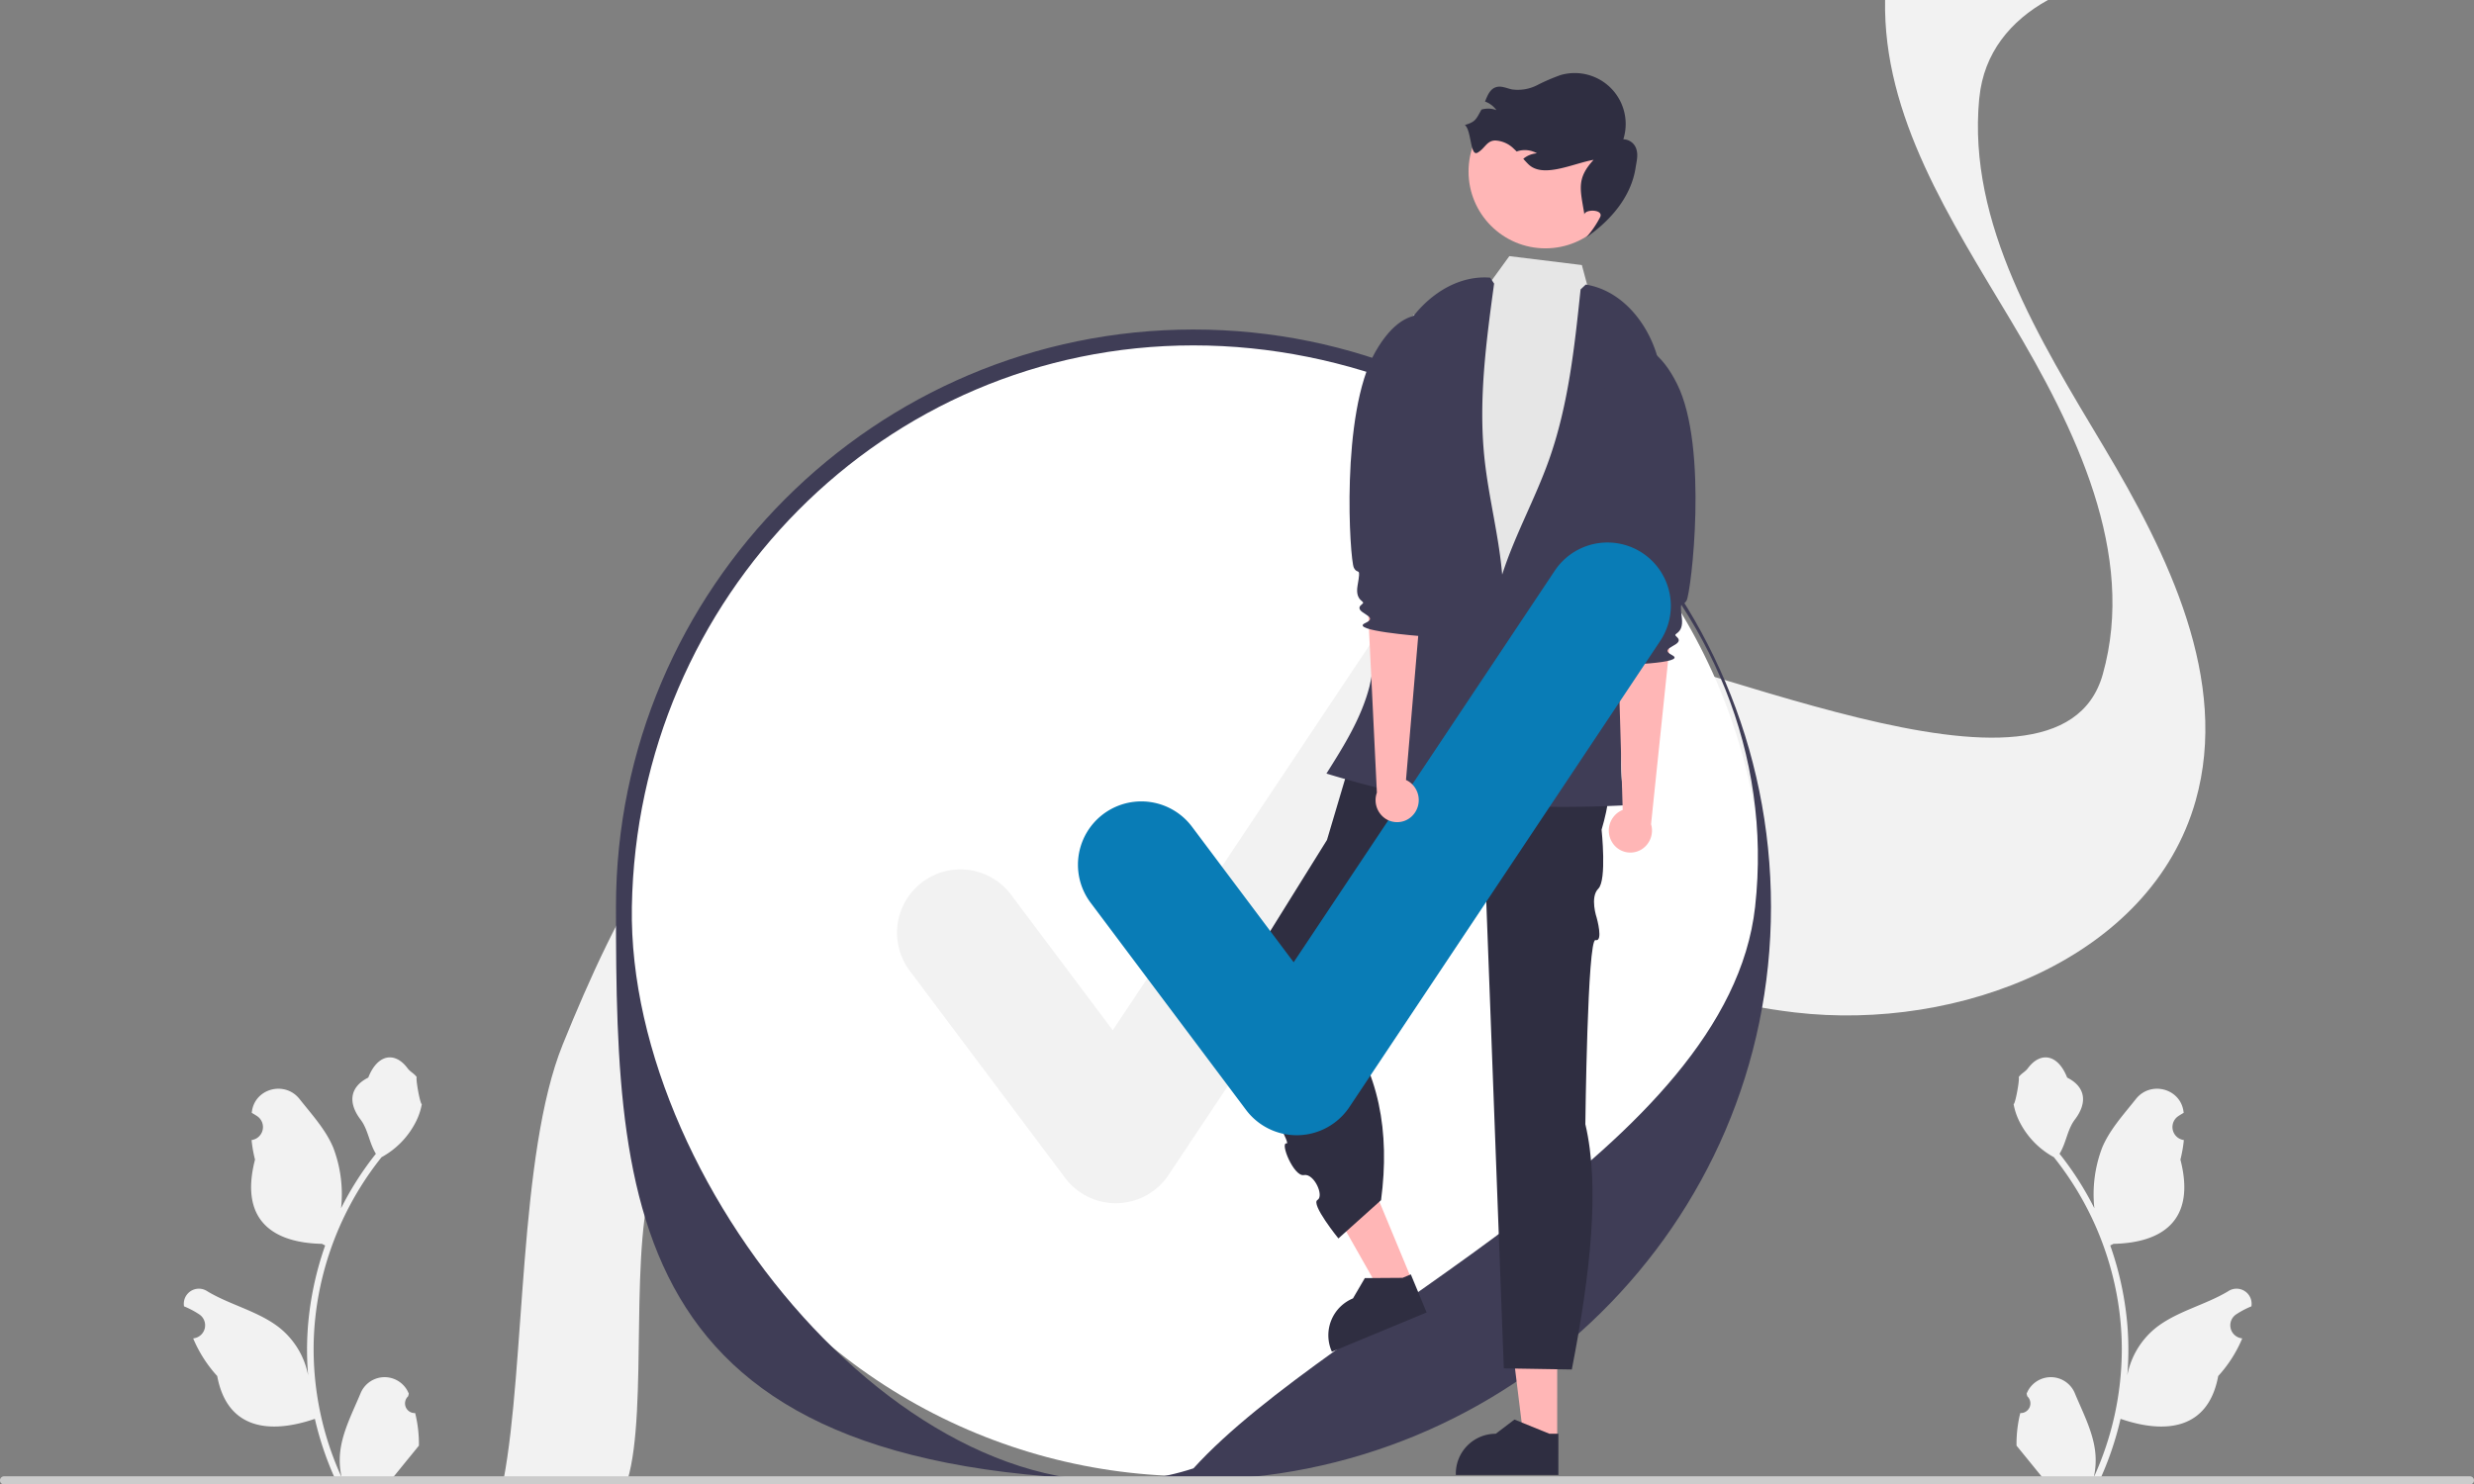<svg xmlns="http://www.w3.org/2000/svg" data-name="Layer 1" width="717.67" height="430.743" viewBox="0 0 717.67 430.743" xmlns:xlink="http://www.w3.org/1999/xlink"><rect x="0" y="0" width="717.67" height="430.743" fill="#808080" stroke="none"/><path d="M361.254,634.295a2.807,2.807,0,0,1-2.035-4.866l.192-.765q-.038-.092-.076-.184a7.539,7.539,0,0,0-13.907.052c-2.275,5.478-5.17,10.966-5.883,16.758a22.303,22.303,0,0,0,.392,7.671,89.419,89.419,0,0,1-8.134-37.139,86.307,86.307,0,0,1,.535-9.628q.443-3.931,1.231-7.807a90.456,90.456,0,0,1,17.938-38.337A24.073,24.073,0,0,0,361.519,549.662a18.363,18.363,0,0,0,1.67-5.018c-.487.064-1.838-7.359-1.47-7.815-.679-1.031-1.895-1.543-2.637-2.549-3.689-5.002-8.773-4.129-11.426,2.669-5.669,2.861-5.724,7.606-2.245,12.169,2.213,2.903,2.517,6.832,4.459,9.94-.2.256-.408.503-.607.759a91.04,91.04,0,0,0-9.502,15.054,37.846,37.846,0,0,0-2.259-17.579c-2.163-5.217-6.216-9.611-9.786-14.122-4.288-5.418-13.08-3.053-13.836,3.814q-.011.1-.021.199.795.449,1.557.952a3.808,3.808,0,0,1-1.535,6.93l-.078.012a37.89,37.89,0,0,0,.999,5.665c-4.579,17.71,5.307,24.16,19.424,24.45.312.16.615.32.927.471a92.924,92.924,0,0,0-5.002,23.539,88.135,88.135,0,0,0,.064,14.231l-.024-.168a23.289,23.289,0,0,0-7.95-13.448c-6.118-5.026-14.762-6.877-21.363-10.916a4.371,4.371,0,0,0-6.694,4.252q.013.088.027.176a25.579,25.579,0,0,1,2.868,1.382q.795.449,1.557.952a3.808,3.808,0,0,1-1.535,6.93l-.078.012c-.056.008-.104.016-.16.024a37.923,37.923,0,0,0,6.975,10.923c2.863,15.46,15.162,16.927,28.318,12.425h.008a92.898,92.898,0,0,0,6.24,18.218h22.293c.08-.248.152-.503.224-.751a25.329,25.329,0,0,1-6.169-.367c1.654-2.03,3.308-4.075,4.962-6.105a1.386,1.386,0,0,0,.104-.12c.839-1.039,1.686-2.069,2.525-3.108l0-.001a37.101,37.101,0,0,0-1.087-9.451Z" transform="translate(-240.825 -224.275)" fill="#f2f2f2"/><path d="M826.876,634.295a2.807,2.807,0,0,0,2.035-4.866l-.192-.765q.038-.092.076-.184a7.539,7.539,0,0,1,13.907.052c2.275,5.478,5.17,10.966,5.883,16.758a22.303,22.303,0,0,1-.392,7.671,89.419,89.419,0,0,0,8.134-37.139,86.307,86.307,0,0,0-.535-9.628q-.443-3.931-1.231-7.807a90.456,90.456,0,0,0-17.938-38.337A24.073,24.073,0,0,1,826.612,549.662a18.363,18.363,0,0,1-1.67-5.018c.487.064,1.838-7.359,1.47-7.815.679-1.031,1.895-1.543,2.637-2.549,3.689-5.002,8.773-4.129,11.426,2.669,5.669,2.861,5.724,7.606,2.245,12.169-2.213,2.903-2.517,6.832-4.459,9.94.2.256.408.503.607.759a91.04,91.04,0,0,1,9.502,15.054,37.846,37.846,0,0,1,2.259-17.579c2.163-5.217,6.216-9.611,9.786-14.122,4.288-5.418,13.08-3.053,13.836,3.814q.011.1.021.199-.795.449-1.557.952a3.808,3.808,0,0,0,1.535,6.93l.078.012a37.89,37.89,0,0,1-.999,5.665c4.579,17.71-5.307,24.16-19.424,24.45-.312.16-.615.32-.927.471a92.926,92.926,0,0,1,5.002,23.539,88.137,88.137,0,0,1-.064,14.231l.024-.168a23.289,23.289,0,0,1,7.95-13.448c6.118-5.026,14.762-6.877,21.363-10.916a4.371,4.371,0,0,1,6.694,4.252q-.013.088-.027.176a25.578,25.578,0,0,0-2.868,1.382q-.795.449-1.557.952a3.808,3.808,0,0,0,1.535,6.93l.078.012c.056.008.104.016.16.024a37.923,37.923,0,0,1-6.975,10.923c-2.863,15.46-15.162,16.927-28.318,12.425h-.008a92.897,92.897,0,0,1-6.24,18.218H827.435c-.08-.248-.152-.503-.224-.751a25.329,25.329,0,0,0,6.169-.367c-1.654-2.03-3.308-4.075-4.962-6.105a1.386,1.386,0,0,1-.104-.12c-.839-1.039-1.686-2.069-2.525-3.108l-0-.001a37.101,37.101,0,0,1,1.087-9.451Z" transform="translate(-240.825 -224.275)" fill="#f2f2f2"/><path d="M386.895,653.699h35.974c6.153-20.716.033-69.675,8.143-89.686,15.559-38.369,35.435-78.853,72.534-97.587,15.84-8,33.111-11.124,50.75-10.954,24.366.231,49.416,6.772,72.351,15.44,9.382,3.538,18.678,7.428,27.937,11.404,34.885,14.99,69.391,31.317,106.906,35.731,47.471,5.58,103.285-15.659,116.251-61.407,9.896-35.025-7.926-71.388-26.616-102.669-18.69-31.281-39.582-64.75-36.169-100.967.012-.122.024-.255.049-.377,1.284-13.008,9.051-22.357,19.901-28.351H787.664c-.624,33.785,18.923,63.607,36.512,93.052,18.69,31.269,36.512,67.644,26.616,102.669-12.966,45.736-120.327-7.876-167.799-13.469-13.406-1.568,7.889,4.012-4.893,0-20.048-6.285-22.27,51.363-41.78,42.902-12.146-5.276-24.304-10.516-36.622-15.172-5.101-1.933-10.311-3.744-15.583-5.422-.012,0-.012,0-.024-.012-35.399-11.209-74.112-15.574-106.82.632-.22.109-.453.219-.673.328-37.099,18.722-56.975,59.206-72.534,97.575C391.209,559.077,393.231,620.242,386.895,653.699Z" transform="translate(-240.825 -224.275)" fill="#f2f2f2"/><circle cx="346.212" cy="263.14" r="165.223" fill="#fff"/><path d="M586.565,653.699C423.093,657.455,419.509,579.791,419.509,487.415c0-92.374,75.153-167.527,167.528-167.527s167.528,75.153,167.528,167.527C754.565,579.791,678.941,653.699,586.565,653.699Zm.472-329.202c-89.834,0-161.406,73.097-162.918,162.917-1.407,83.544,87.344,187.795,162.918,162.92,40.528-44.635,155.112-92.709,162.919-162.92C759.882,398.132,676.871,324.497,587.037,324.497Z" transform="translate(-240.825 -224.275)" fill="#3f3d56"/><path d="M564.497,573.406a18.373,18.373,0,0,1-14.702-7.353l-45.075-60.102a18.378,18.378,0,1,1,29.406-22.053l29.49,39.317,75.741-113.61a18.379,18.379,0,0,1,30.585,20.39L579.791,565.222a18.387,18.387,0,0,1-14.782,8.179C564.838,573.403,564.668,573.406,564.497,573.406Z" transform="translate(-240.825 -224.275)" fill="#f2f2f2"/><path d="M240.825,653.828a1.186,1.186,0,0,0,1.19,1.19h715.29a1.19,1.19,0,1,0,0-2.38h-715.29A1.187,1.187,0,0,0,240.825,653.828Z" transform="translate(-240.825 -224.275)" fill="#ccc"/><polygon points="451.72 417.887 442.046 417.887 437.444 380.57 451.723 380.571 451.72 417.887" fill="#ffb6b6"/><path d="M692.886,652.255l-29.75-.001v-.376a11.58,11.58,0,0,1,11.58-11.58h.001l5.434-4.123,10.139,4.123,2.597 0Z" transform="translate(-240.825 -224.275)" fill="#2f2e41"/><polygon points="409.66 371.639 400.724 375.345 382.177 342.638 395.367 337.169 409.66 371.639" fill="#ffb6b6"/><path d="M654.666,605.106l-27.481,11.396-.144-.348a11.58,11.58,0,0,1,6.261-15.132l.001-0,3.44-5.89,10.945-.075,2.399-.995Z" transform="translate(-240.825 -224.275)" fill="#2f2e41"/><path d="M703.607,429.884,634.949,437.058l-9.184,30.933L593.959,519.104s22.194,37.354,20.11,36.947,2.081,9.775,4.999,9.184,5.951,6.048,3.934,7.228,6.075,11.161,6.075,11.161l12.367-11.101c2.631-19.843-.548-37.502-11.871-52.102l35.433-38.253,6.719-2.788h0l5.333,141.947,19.727.324c5.443-28.001,8.178-53.203,3.923-71.181,0,0,.611-54.009,2.944-53.418s.355-6.445.355-6.445-2.043-5.992.467-8.478.943-17.107.943-17.107C709.565,451.186,708.317,439.762,703.607,429.884Z" transform="translate(-240.825 -224.275)" fill="#2f2e41"/><path d="M650.817,315.733l18.981-4.918,8.86-12.22,21.041,2.587,4.479,16.668,14.98,8.695s-8.279,87.572-6.31,92.38,9.031,4.412,3,10.61-6.83,3.702-5.43,10.45,11.601,13.89,0,13.819-81.601-1.071-79.601-9.071,1.969-5.968,4.984-10.984,5.045-2.213,4.031-9.614-.015-12.401-.015-16.401,3.351-40.349,3.351-40.349Z" transform="translate(-240.825 -224.275)" fill="#e6e6e6"/><circle cx="448.3" cy="49.764" r="22.298" fill="#ffb6b6"/><path d="M665.761,260.544c1.958,1.582,1.51,9.277,3.691,8.023s2.636-3.5,5.148-3.524a8.225,8.225,0,0,1,5.417,2.451c.267.242.522.495.769.745.226-.079.449-.151.684-.21a7.085,7.085,0,0,1,5.196.732,6.952,6.952,0,0,0-3.958,1.596c.479.537.966,1.078,1.478,1.577,4.27,4.185,13.026-.272,18.914-1.277-4.904,5.354-3.937,8.343-2.717,15.499l.005.391c.251-1.65,5.536-1.568,4.665.622a28.15,28.15,0,0,1-4.074,5.989c7.202-4.989,13.016-11.866,14.301-20.174.264-1.747.778-3.529.281-5.232a4.012,4.012,0,0,0-3.832-3.055A14.784,14.784,0,0,0,693.546,246.048a56.5,56.5,0,0,0-6.839,2.952,12.294,12.294,0,0,1-7.244,1.227c-1.547-.32-3.114-1.121-4.63-.667-1.757.527-2.512,2.382-3.216,4.174a7.077,7.077,0,0,1,3.297,2.487,6.925,6.925,0,0,0-4.26-.173.432.432,0,0,0-.076.021C668.986,258.919,668.894,259.618,665.761,260.544Z" transform="translate(-240.825 -224.275)" fill="#2f2e41"/><path d="M673.113,304.842c-11.421-.919-21.849,7.815-26.603,18.239s-5.066,22.251-5.297,33.706l-.717,35.609c-.106,5.269-.212,10.539-.475,15.803a77.269,77.269,0,0,1-1.923,15.212c-2.329,9.165-7.451,17.332-12.498,25.328a342.467,342.467,0,0,0,39.357,9.399c6.638-21.471,13.353-43.56,11.721-65.975-.864-11.861-4.054-23.442-5.266-35.272-1.717-16.755.559-33.634,2.831-50.323" transform="translate(-240.825 -224.275)" fill="#3f3d56"/><path d="M700.836,306.844c11.312,1.819,19.368,12.78,21.511,24.035s-.363,22.817-2.859,34q-3.88,17.38-7.759,34.76c-1.148,5.144-2.297,10.288-3.291,15.464-.967,5.028,3.082,11.476,3.128,16.596.086,9.456-1.751,17.243,1.253,26.21a342.466,342.466,0,0,1-40.463-.216c-1.35-22.434-2.626-45.485,4.282-66.871,3.656-11.317,9.504-21.808,13.492-33.012,5.647-15.868,7.444-32.805,9.2-49.556" transform="translate(-240.825 -224.275)" fill="#3f3d56"/><path d="M708.377,468.496a6.48,6.48,0,0,1,2.243-8.756,6.216,6.216,0,0,1,.926-.447l-1.442-49.116,15.626-3.977L719.771,463.422a6.462,6.462,0,0,1-2.83,7.364,6.184,6.184,0,0,1-8.479-2.144Q708.419,468.57,708.377,468.496Z" transform="translate(-240.825 -224.275)" fill="#ffb6b6"/><path d="M707.236,326.466s10.908-9.224,20.086,9.219,4.049,60.578,2.757,62.826-2.08-.884-1.373,5.11c.575,4.875-2.846,4.265-1.619,5.306,3.236,2.743-5.827,3.056-1.172,5.473s-16.178,2.87-16.178,2.87-2.52-1.8-.77-8.586c.983-3.811,3.444-5.206.819-6.969s2.711-7.216,2.715-8.413-8.321-27.363-8.321-27.363Z" transform="translate(-240.825 -224.275)" fill="#3f3d56"/><path d="M616.977,553.674a18.374,18.374,0,0,1-14.702-7.353l-45.075-60.102a18.378,18.378,0,1,1,29.406-22.053l29.49,39.317,75.741-113.61a18.379,18.379,0,1,1,30.585,20.39l-90.151,135.226a18.387,18.387,0,0,1-14.782,8.179C617.318,553.671,617.147,553.674,616.977,553.674Z" transform="translate(-240.825 -224.275)" fill="#097cb6"/><path d="M651.337,459.964a6.48,6.48,0,0,0-1.756-8.866,6.218,6.218,0,0,0-.899-.497l4.155-48.961L637.454,396.805l2.787,57.464a6.462,6.462,0,0,0,2.418,7.51,6.184,6.184,0,0,0,8.585-1.672Q651.291,460.036,651.337,459.964Z" transform="translate(-240.825 -224.275)" fill="#ffb6b6"/><path d="M660.339,318.316s-10.381-9.813-20.565,8.095-7.391,60.261-6.225,62.578,2.126-.767,1.088,5.178c-.844,4.836,2.606,4.416,1.323,5.387-3.383,2.56,5.649,3.373.868,5.529s15.995,3.759,15.995,3.759,2.615-1.658,1.243-8.53c-.771-3.86-3.151-5.388-.433-7.004s-2.308-7.355-2.246-8.55,9.82-26.862,9.82-26.862Z" transform="translate(-240.825 -224.275)" fill="#3f3d56"/></svg>